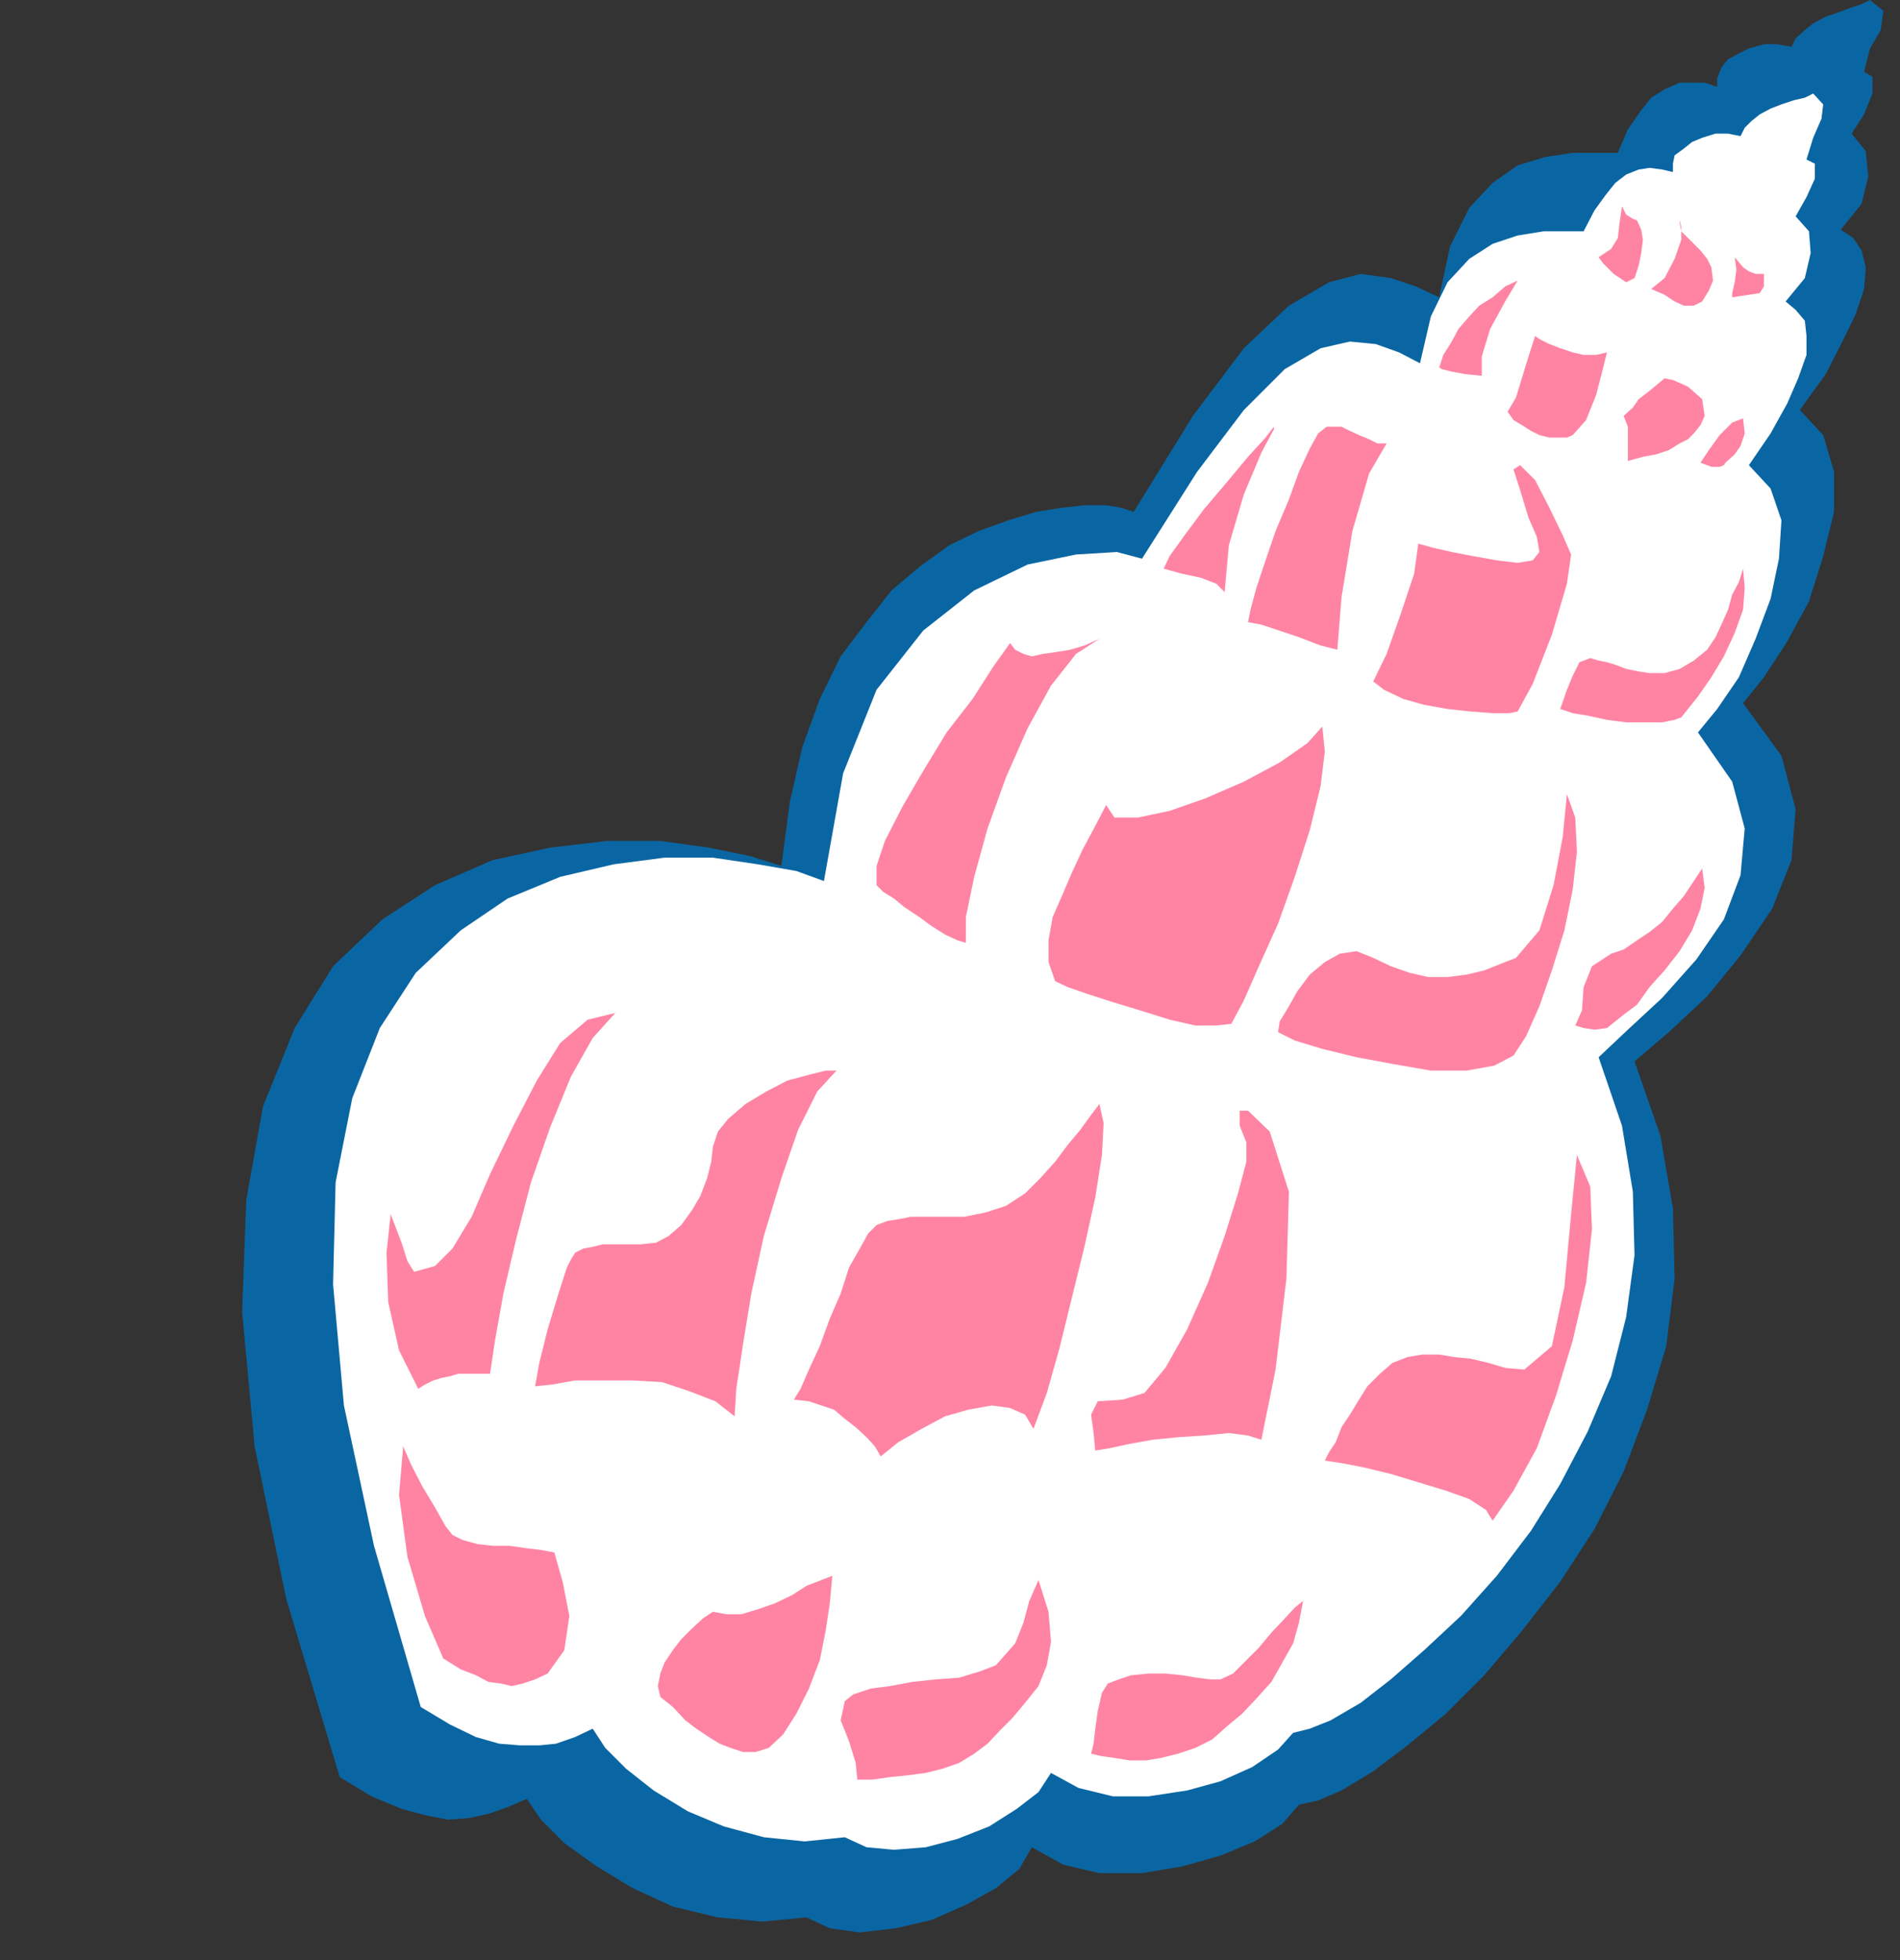 <?xml version="1.0" encoding="UTF-8" standalone="no"?>
<svg
   xmlns:ooo="http://xml.openoffice.org/svg/export"
   xmlns:dc="http://purl.org/dc/elements/1.1/"
   xmlns:cc="http://creativecommons.org/ns#"
   xmlns:rdf="http://www.w3.org/1999/02/22-rdf-syntax-ns#"
   xmlns:svg="http://www.w3.org/2000/svg"
   xmlns="http://www.w3.org/2000/svg"
   xmlns:sodipodi="http://sodipodi.sourceforge.net/DTD/sodipodi-0.dtd"
   xmlns:inkscape="http://www.inkscape.org/namespaces/inkscape"
   version="1.2"
   width="22.76mm"
   height="23.47mm"
   viewBox="0 0 2276 2347"
   preserveAspectRatio="xMidYMid"
   xml:space="preserve"
   id="svg116"
   sodipodi:docname="shell2.svg"
   style="fill-rule:evenodd;stroke-width:28.222;stroke-linejoin:round"
   inkscape:version="0.92.5 (2060ec1f9f, 2020-04-08)"><rect x="0" y="0" width="2276" height="2347" fill="#333333" stroke="none"/><sodipodi:namedview
   pagecolor="#ffffff"
   bordercolor="#666666"
   borderopacity="1"
   objecttolerance="10"
   gridtolerance="10"
   guidetolerance="10"
   inkscape:pageopacity="0"
   inkscape:pageshadow="2"
   inkscape:window-width="664"
   inkscape:window-height="487"
   id="namedview118"
   showgrid="false"
   inkscape:zoom="0.2102413"
   inkscape:cx="43.011025"
   inkscape:cy="44.333857"
   inkscape:window-x="0"
   inkscape:window-y="0"
   inkscape:window-maximized="0"
   inkscape:current-layer="svg116" />
 <defs
   class="ClipPathGroup"
   id="defs8">
  <clipPath
   id="presentation_clip_path"
   clipPathUnits="userSpaceOnUse">
   <rect
   x="0"
   y="0"
   width="21000"
   height="29700"
   id="rect2" />
  </clipPath>
  <clipPath
   id="presentation_clip_path_shrink"
   clipPathUnits="userSpaceOnUse">
   <rect
   x="21"
   y="29"
   width="20958"
   height="29641"
   id="rect5" />
  </clipPath>
 </defs>
 <defs
   class="TextShapeIndex"
   id="defs12">
  <g
   ooo:slide="id1"
   ooo:id-list="id3"
   id="g10" />
 </defs>
 <defs
   class="EmbeddedBulletChars"
   id="defs44">
  <g
   id="bullet-char-template-57356"
   transform="matrix(4.8828125e-4,0,0,-4.8828125e-4,0,0)">
   <path
   d="M 580,1141 1163,571 580,0 -4,571 Z"
   id="path14"
   inkscape:connector-curvature="0" />
  </g>
  <g
   id="bullet-char-template-57354"
   transform="matrix(4.8828125e-4,0,0,-4.8828125e-4,0,0)">
   <path
   d="M 8,1128 H 1137 V 0 H 8 Z"
   id="path17"
   inkscape:connector-curvature="0" />
  </g>
  <g
   id="bullet-char-template-10146"
   transform="matrix(4.8828125e-4,0,0,-4.8828125e-4,0,0)">
   <path
   d="M 174,0 602,739 174,1481 1456,739 Z M 1358,739 309,1346 659,739 Z"
   id="path20"
   inkscape:connector-curvature="0" />
  </g>
  <g
   id="bullet-char-template-10132"
   transform="matrix(4.8828125e-4,0,0,-4.8828125e-4,0,0)">
   <path
   d="M 2015,739 1276,0 H 717 l 543,543 H 174 v 393 h 1086 l -543,545 h 557 z"
   id="path23"
   inkscape:connector-curvature="0" />
  </g>
  <g
   id="bullet-char-template-10007"
   transform="matrix(4.8828125e-4,0,0,-4.8828125e-4,0,0)">
   <path
   d="m 0,-2 c -7,16 -16,29 -25,39 l 381,530 c -94,256 -141,385 -141,387 0,25 13,38 40,38 9,0 21,-2 34,-5 21,4 42,12 65,25 l 27,-13 111,-251 280,301 64,-25 24,25 c 21,-10 41,-24 62,-43 C 886,937 835,863 770,784 769,783 710,716 594,584 L 774,223 c 0,-27 -21,-55 -63,-84 l 16,-20 C 717,90 699,76 672,76 641,76 570,178 457,381 L 164,-76 c -22,-34 -53,-51 -92,-51 -42,0 -63,17 -64,51 -7,9 -10,24 -10,44 0,9 1,19 2,30 z"
   id="path26"
   inkscape:connector-curvature="0" />
  </g>
  <g
   id="bullet-char-template-10004"
   transform="matrix(4.8828125e-4,0,0,-4.8828125e-4,0,0)">
   <path
   d="M 285,-33 C 182,-33 111,30 74,156 52,228 41,333 41,471 c 0,78 14,145 41,201 34,71 87,106 158,106 53,0 88,-31 106,-94 l 23,-176 c 8,-64 28,-97 59,-98 l 735,706 c 11,11 33,17 66,17 42,0 63,-15 63,-46 V 965 c 0,-36 -10,-64 -30,-84 L 442,47 C 390,-6 338,-33 285,-33 Z"
   id="path29"
   inkscape:connector-curvature="0" />
  </g>
  <g
   id="bullet-char-template-9679"
   transform="matrix(4.8828125e-4,0,0,-4.8828125e-4,0,0)">
   <path
   d="M 813,0 C 632,0 489,54 383,161 276,268 223,411 223,592 c 0,181 53,324 160,431 106,107 249,161 430,161 179,0 323,-54 432,-161 108,-107 162,-251 162,-431 0,-180 -54,-324 -162,-431 C 1136,54 992,0 813,0 Z"
   id="path32"
   inkscape:connector-curvature="0" />
  </g>
  <g
   id="bullet-char-template-8226"
   transform="matrix(4.8828125e-4,0,0,-4.8828125e-4,0,0)">
   <path
   d="m 346,457 c -73,0 -137,26 -191,78 -54,51 -81,114 -81,188 0,73 27,136 81,188 54,52 118,78 191,78 73,0 134,-26 185,-79 51,-51 77,-114 77,-187 0,-75 -25,-137 -76,-188 -50,-52 -112,-78 -186,-78 z"
   id="path35"
   inkscape:connector-curvature="0" />
  </g>
  <g
   id="bullet-char-template-8211"
   transform="matrix(4.8828125e-4,0,0,-4.8828125e-4,0,0)">
   <path
   d="M -4,459 H 1135 V 606 H -4 Z"
   id="path38"
   inkscape:connector-curvature="0" />
  </g>
  <g
   id="bullet-char-template-61548"
   transform="matrix(4.8828125e-4,0,0,-4.8828125e-4,0,0)">
   <path
   d="m 173,740 c 0,163 58,303 173,419 116,115 255,173 419,173 163,0 302,-58 418,-173 116,-116 174,-256 174,-419 0,-163 -58,-303 -174,-418 C 1067,206 928,148 765,148 601,148 462,206 346,322 231,437 173,577 173,740 Z"
   id="path41"
   inkscape:connector-curvature="0" />
  </g>
 </defs>
 <g
   id="g49"
   transform="translate(-9362,-13676)">
  <g
   id="id2"
   class="Master_Slide">
   <g
   id="bg-id2"
   class="Background" />
   <g
   id="bo-id2"
   class="BackgroundObjects" />
  </g>
 </g>
 <g
   class="SlideGroup"
   id="g114"
   transform="translate(-9362,-13676)">
  <g
   id="g112">
   <g
   id="container-id1">
    <g
   id="id1"
   class="Slide"
   clip-path="url(#presentation_clip_path)">
     <g
   class="Page"
   id="g108">
      <g
   class="Graphic"
   id="g106">
       <g
   id="id3">
        <rect
   class="BoundingBox"
   x="9362"
   y="13676"
   width="2276"
   height="2347"
   id="rect51"
   style="fill:none;stroke:none" />
        <path
   d="m 11602,13676 -10,5 -15,5 -13,5 -15,5 -15,8 -10,8 -11,10 -5,10 -17,-3 h -16 l -18,5 -12,6 -13,7 -8,10 -5,13 v 10 l -15,-5 h -15 -15 l -18,8 -16,10 -12,15 -16,23 -12,28 h -26 -28 l -33,5 -33,10 -30,21 -28,30 -23,46 -13,61 -28,-13 -30,-10 -36,-5 -38,10 -48,28 -54,51 -61,81 -71,115 -15,-5 -18,-3 h -26 l -27,3 -31,5 -33,10 -36,13 -35,17 -36,26 -33,28 -30,38 -31,41 -25,51 -21,58 -15,66 -10,76 -38,-12 -49,-10 -58,-8 h -64 l -68,8 -69,15 -69,30 -63,41 -59,56 -46,74 -38,94 -20,112 -5,134 15,161 38,183 64,213 38,23 36,15 30,8 26,5 25,-2 23,-5 23,-8 23,-10 17,25 28,28 39,28 43,26 48,22 54,13 53,5 53,-5 28,13 36,5 43,-5 43,-10 41,-18 36,-20 28,-23 15,-26 38,21 43,10 h 51 l 48,-8 46,-13 41,-17 33,-21 20,-23 23,-5 28,-12 38,-23 41,-31 46,-38 46,-46 45,-53 46,-59 41,-63 35,-69 28,-74 23,-76 10,-81 -2,-84 -15,-87 -31,-89 41,-35 46,-43 40,-49 38,-56 23,-58 5,-61 -17,-64 -46,-63 25,-31 28,-43 26,-48 17,-54 13,-53 v -48 l -13,-44 -28,-30 31,-43 20,-39 16,-33 10,-30 2,-26 -5,-20 -10,-15 -15,-10 25,-31 8,-33 -3,-30 -17,-21 15,-23 10,-25 v -20 l -10,-6 7,-28 13,-22 3,-23 z"
   id="path53"
   inkscape:connector-curvature="0"
   style="fill:#0a66a3;stroke:none" />
        <path
   d="m 11534,13788 -10,5 -13,3 -15,5 -13,5 -13,7 -10,8 -8,8 -5,10 -15,-3 h -15 l -16,5 -12,5 -10,8 -11,8 -2,10 v 10 l -13,-3 -15,-2 -13,2 -15,6 -13,10 -12,15 -13,18 -13,25 h -23 -25 l -31,5 -30,10 -28,18 -26,28 -20,41 -13,56 -25,-13 -28,-10 -31,-3 -35,8 -43,25 -49,49 -56,74 -66,104 -30,-8 -49,3 -58,12 -64,31 -61,48 -56,71 -40,100 -23,129 -33,-12 -46,-8 -54,-8 h -58 l -61,8 -64,15 -63,26 -56,38 -54,51 -43,66 -33,84 -20,101 -3,122 13,145 36,168 56,193 35,21 31,15 28,8 25,2 h 23 l 20,-2 23,-8 21,-10 15,23 25,25 33,26 41,25 43,18 48,13 49,5 48,-5 26,12 33,3 38,-3 38,-10 38,-15 33,-21 26,-20 15,-23 33,18 41,10 h 43 l 46,-7 40,-11 38,-17 31,-21 18,-20 20,-5 25,-10 36,-21 36,-28 40,-35 44,-41 43,-48 41,-54 35,-56 33,-63 28,-66 18,-71 10,-74 -2,-76 -13,-79 -28,-82 35,-33 41,-38 41,-46 33,-48 20,-53 5,-56 -15,-56 -41,-59 23,-28 26,-38 20,-46 18,-48 10,-48 3,-46 -13,-38 -26,-28 26,-38 20,-36 13,-30 10,-28 v -23 l -2,-18 -11,-13 -12,-10 23,-28 7,-30 -2,-26 -16,-18 13,-23 10,-22 v -18 l -10,-5 8,-26 10,-23 2,-17 z"
   id="path55"
   inkscape:connector-curvature="0"
   style="fill:#ffffff;stroke:none" />
        <path
   d="m 11305,13923 -3,20 -2,18 -8,13 -15,10 5,7 13,13 15,10 10,-5 5,-15 3,-15 2,-16 -2,-12 -5,-11 -5,-2 -8,-5 z"
   id="path57"
   inkscape:connector-curvature="0"
   style="fill:#ff84a3;stroke:none" />
        <path
   d="m 11340,14022 16,-13 12,-23 8,-23 v -15 l -2,-8 v 3 l 2,10 8,8 7,7 8,8 8,10 5,10 2,16 -5,12 -8,13 -10,5 h -12 l -11,-5 -12,-8 z"
   id="path59"
   inkscape:connector-curvature="0"
   style="fill:#ff84a3;stroke:none" />
        <path
   d="m 11437,14032 v -5 l 3,-13 2,-15 -2,-15 10,12 7,5 8,3 h 10 v 15 l -5,8 -13,2 z"
   id="path61"
   inkscape:connector-curvature="0"
   style="fill:#ff84a3;stroke:none" />
        <path
   d="m 11180,14012 -15,25 -18,33 -10,33 v 23 l -20,-2 -16,-3 -12,-3 -3,-2 5,-15 10,-16 8,-15 13,-15 12,-13 16,-10 15,-13 z"
   id="path63"
   inkscape:connector-curvature="0"
   style="fill:#ff84a3;stroke:none" />
        <path
   d="m 11201,14078 -8,25 -8,26 -7,23 -10,17 7,10 10,6 11,7 10,5 12,3 h 11 10 l 7,-3 16,-18 12,-30 8,-31 5,-20 -13,3 h -15 l -13,-3 -15,-5 -13,-5 -10,-5 -5,-3 z"
   id="path65"
   inkscape:connector-curvature="0"
   style="fill:#ff84a3;stroke:none" />
        <path
   d="m 11307,14174 5,13 v 13 13 15 l 18,-5 16,-3 15,-5 13,-8 10,-5 7,-7 8,-10 5,-11 -3,-20 -17,-15 -18,-8 -10,-2 -18,15 -13,10 -7,10 z"
   id="path67"
   inkscape:connector-curvature="0"
   style="fill:#ff84a3;stroke:none" />
        <path
   d="m 11429,14230 11,-10 7,-10 5,-15 -2,-18 -13,5 -15,15 -13,18 -10,15 13,5 h 10 l 5,-2 z"
   id="path69"
   inkscape:connector-curvature="0"
   style="fill:#ff84a3;stroke:none" />
        <path
   d="m 10888,14190 v -3 l -10,13 -21,23 -25,30 -28,33 -23,31 -18,25 -7,15 22,6 23,5 18,7 10,10 5,-56 18,-61 21,-50 z"
   id="path71"
   inkscape:connector-curvature="0"
   style="fill:#ff84a3;stroke:none" />
        <path
   d="m 10941,14195 -10,18 -13,28 -12,33 -16,38 -12,35 -11,33 -7,26 -3,15 16,3 15,5 15,5 15,5 13,5 13,5 12,3 8,2 5,-63 13,-79 20,-69 21,-36 h -11 l -10,-5 -12,-5 -11,-5 -10,-5 h -10 -8 z"
   id="path73"
   inkscape:connector-curvature="0"
   style="fill:#ff84a3;stroke:none" />
        <path
   d="m 11007,14492 16,-33 17,-48 16,-48 5,-36 18,5 22,5 26,5 28,5 25,3 18,-3 8,-10 -3,-18 -10,-23 -10,-33 -8,-25 8,-5 18,18 17,33 16,33 10,23 -5,35 -18,61 -23,59 -18,33 -10,2 h -20 l -26,-2 -28,-3 -28,-5 -25,-7 -23,-11 z"
   id="path75"
   inkscape:connector-curvature="0"
   style="fill:#ff84a3;stroke:none" />
        <path
   d="m 11231,14525 15,5 18,3 23,5 23,3 h 23 20 l 15,-3 8,-3 8,-10 12,-15 16,-23 15,-25 13,-28 10,-28 2,-26 -2,-23 -5,16 -8,15 -5,18 -8,18 -7,15 -10,15 -16,13 -17,10 -18,5 h -18 l -13,-2 -15,-3 -13,-5 -10,-3 -10,-2 -10,-3 -13,5 -8,16 -7,17 z"
   id="path77"
   inkscape:connector-curvature="0"
   style="fill:#ff84a3;stroke:none" />
        <path
   d="m 10412,14736 8,8 13,8 12,10 18,12 15,11 16,10 15,7 10,3 v -31 l 10,-48 16,-58 22,-61 26,-59 28,-51 30,-38 28,-18 -18,8 -17,5 -18,3 -15,2 -13,3 -10,-3 -10,-5 -6,-8 -20,28 -25,39 -31,40 -28,46 -25,43 -21,41 -10,30 z"
   id="path79"
   inkscape:connector-curvature="0"
   style="fill:#ff84a3;stroke:none" />
        <path
   d="m 10626,14851 15,7 23,8 31,10 33,10 35,11 31,7 h 25 l 18,-2 15,-28 18,-41 23,-51 20,-56 18,-56 13,-53 5,-41 -3,-30 -18,20 -33,23 -43,23 -46,20 -43,15 -38,8 h -28 l -10,-15 -13,25 -15,28 -13,28 -12,28 -11,25 -5,28 v 26 z"
   id="path81"
   inkscape:connector-curvature="0"
   style="fill:#ff84a3;stroke:none" />
        <path
   d="m 10893,14912 20,10 33,10 41,10 43,8 46,8 h 43 l 33,-6 23,-12 15,-23 16,-36 15,-43 15,-48 10,-49 5,-45 -2,-41 -10,-28 -5,51 -11,58 -17,54 -28,33 -18,7 -20,8 -21,5 -23,3 h -23 l -22,-5 -23,-8 -21,-10 -20,-8 -20,3 -18,10 -18,15 -15,20 -10,18 -11,18 z"
   id="path83"
   inkscape:connector-curvature="0"
   style="fill:#ff84a3;stroke:none" />
        <path
   d="m 11249,14904 10,3 13,2 15,-2 20,-16 16,-12 15,-21 18,-20 18,-23 15,-25 10,-26 5,-25 -3,-23 -10,15 -12,18 -13,15 -13,16 -15,12 -15,10 -16,11 -15,5 -23,15 -10,25 -2,28 z"
   id="path85"
   inkscape:connector-curvature="0"
   style="fill:#ff84a3;stroke:none" />
        <path
   d="m 10949,15425 20,3 26,5 33,8 33,10 33,10 28,10 20,13 8,13 25,-36 28,-51 23,-63 20,-66 16,-69 7,-64 -2,-51 -16,-38 -7,71 -8,87 -15,71 -33,28 -23,-2 -20,-6 -21,-5 -20,-2 -18,-3 h -20 l -18,3 -18,7 -15,13 -15,15 -10,16 -11,18 -10,15 -7,18 -8,12 z"
   id="path87"
   inkscape:connector-curvature="0"
   style="fill:#ff84a3;stroke:none" />
        <path
   d="m 10674,15413 18,-3 23,-5 28,-5 30,-3 31,-2 30,-3 23,3 16,5 17,-84 13,-109 3,-104 -23,-72 -26,-25 h -10 v 18 l 8,20 v 23 l -10,38 -16,51 -20,56 -25,56 -26,46 -25,30 -26,8 -30,2 -8,16 3,22 z"
   id="path89"
   inkscape:connector-curvature="0"
   style="fill:#ff84a3;stroke:none" />
        <path
   d="m 10313,15352 18,2 15,5 15,5 13,11 13,10 13,12 10,11 7,12 21,-17 28,-16 28,-15 28,-8 28,-5 22,3 18,8 10,17 16,-43 15,-53 15,-61 15,-61 13,-59 8,-51 2,-38 -5,-23 -10,13 -13,18 -15,18 -15,20 -18,20 -18,18 -23,15 -25,8 -25,5 h -23 -23 -18 l -15,3 -13,2 -13,5 -10,10 -10,18 -13,23 -10,31 -13,30 -12,33 -13,28 -10,23 z"
   id="path91"
   inkscape:connector-curvature="0"
   style="fill:#ff84a3;stroke:none" />
        <path
   d="m 10242,15372 2,-33 8,-53 10,-61 15,-69 21,-69 20,-58 23,-46 23,-25 h -13 l -20,5 -26,7 -25,13 -25,15 -21,18 -12,15 -6,18 -2,18 -5,20 -8,21 -10,17 -13,18 -15,13 -15,8 -18,2 h -18 -15 -13 l -12,3 -11,2 -10,5 -5,8 -5,10 -10,31 -13,43 -10,40 -5,28 20,-2 28,-5 h 33 36 l 35,2 33,11 31,12 z"
   id="path93"
   inkscape:connector-curvature="0"
   style="fill:#ff84a3;stroke:none" />
        <path
   d="m 10099,14889 -27,30 -26,46 -25,61 -23,66 -18,69 -15,64 -10,56 -6,40 h -12 -13 -13 l -10,3 -10,2 -10,3 -10,5 -8,5 -23,-46 -13,-58 -2,-59 5,-46 13,34 7,22 8,13 25,-7 21,-21 23,-38 22,-51 28,-58 28,-54 28,-45 33,-28 z"
   id="path95"
   inkscape:connector-curvature="0"
   style="fill:#ff84a3;stroke:none" />
        <path
   d="m 10669,15776 13,3 15,2 18,3 h 20 l 18,-3 20,-5 21,-7 20,-10 18,-16 18,-15 17,-18 18,-20 13,-23 13,-23 7,-25 5,-26 -10,8 -12,13 -16,17 -15,18 -15,15 -16,16 -15,7 h -12 l -16,-2 -18,-3 -20,-2 h -20 l -21,2 -15,5 -13,5 -7,11 -5,22 -3,21 -2,18 z"
   id="path97"
   inkscape:connector-curvature="0"
   style="fill:#ff84a3;stroke:none" />
        <path
   d="m 10389,15807 h 18 l 21,-3 20,-2 23,-3 20,-5 20,-7 18,-11 16,-12 15,-16 15,-15 15,-18 16,-20 10,-25 5,-28 -3,-36 -12,-38 -11,25 -7,26 -10,25 -23,26 -18,7 -26,8 -28,2 -28,3 -27,5 -23,3 -21,7 -10,8 -5,23 10,25 8,26 z"
   id="path99"
   inkscape:connector-curvature="0"
   style="fill:#ff84a3;stroke:none" />
        <path
   d="m 10153,15708 15,12 15,16 13,10 15,10 13,8 13,5 15,5 h 15 l 16,-5 17,-16 16,-25 15,-30 13,-34 7,-35 5,-33 3,-33 -13,5 -18,7 -17,11 -21,10 -20,7 -20,6 h -18 l -16,-3 -12,8 -13,12 -13,13 -10,13 -10,15 -5,13 -3,15 z"
   id="path101"
   inkscape:connector-curvature="0"
   style="fill:#ff84a3;stroke:none" />
        <path
   d="m 9893,15662 21,13 18,7 15,8 15,2 13,3 13,-3 15,-5 15,-7 20,-28 6,-41 -8,-41 -10,-35 -16,-3 -17,-2 -21,-3 h -20 l -18,-2 -18,-5 -12,-6 -8,-10 -13,-23 -15,-25 -13,-25 -10,-23 -5,58 10,74 21,71 z"
   id="path103"
   inkscape:connector-curvature="0"
   style="fill:#ff84a3;stroke:none" />
       </g>
      </g>
     </g>
    </g>
   </g>
  </g>
 </g>
</svg>